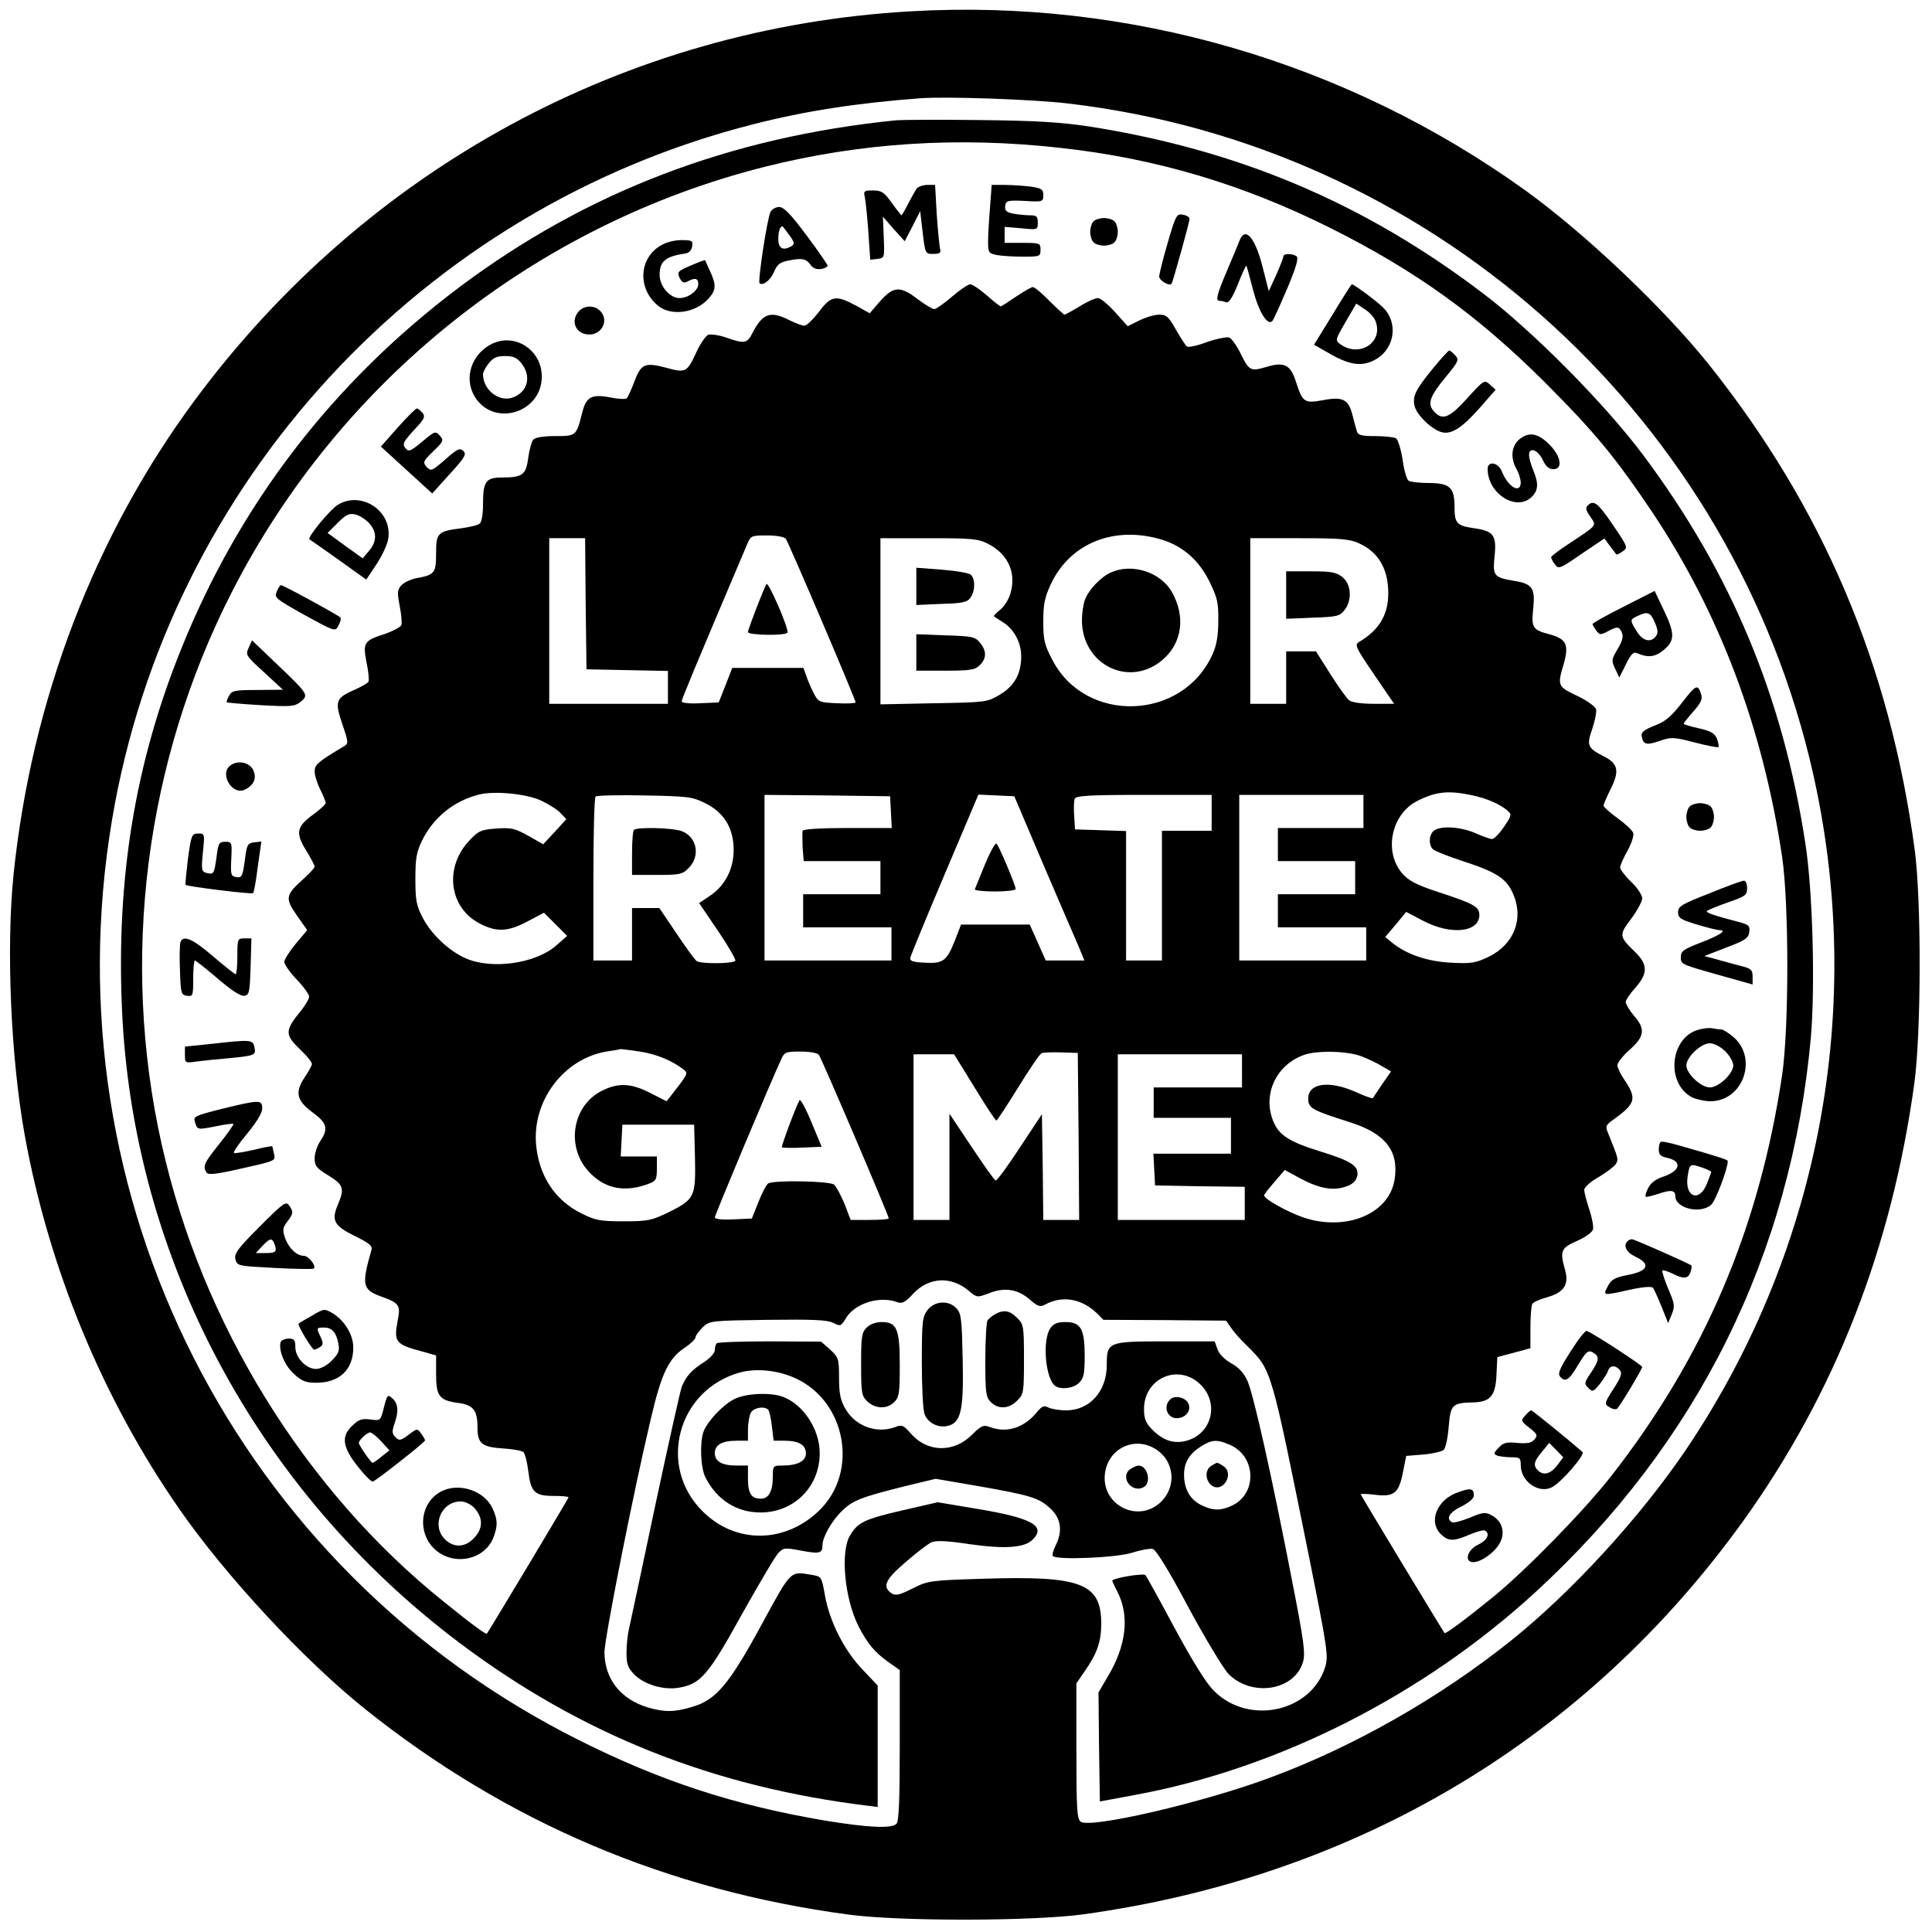 <?xml version="1.0" standalone="no"?>
<!DOCTYPE svg PUBLIC "-//W3C//DTD SVG 20010904//EN"
 "http://www.w3.org/TR/2001/REC-SVG-20010904/DTD/svg10.dtd">
<svg version="1.0" xmlns="http://www.w3.org/2000/svg"
 width="700pt" height="700pt" viewBox="0 0 700 700"
 preserveAspectRatio="xMidYMid meet">
<g transform="translate(0,700) scale(0.1,-0.1)"
fill="#000000" stroke="none">
<path d="M3300 6959 c-1030 -58 -1971 -569 -2592 -1406 -365 -492 -594 -1090
-659 -1723 -27 -264 -10 -665 41 -945 87 -480 281 -951 558 -1350 168 -243
454 -551 677 -729 513 -409 1092 -655 1750 -743 187 -25 668 -24 850 1 991
137 1822 633 2393 1428 332 464 536 986 618 1583 25 182 26 665 1 849 -90 667
-332 1237 -746 1756 -164 205 -450 476 -667 632 -647 464 -1433 693 -2224 647z
m570 -334 c1299 -152 2372 -1099 2685 -2368 212 -862 51 -1770 -444 -2506
-166 -246 -416 -519 -636 -695 -260 -208 -571 -385 -874 -497 -241 -90 -654
-186 -686 -159 -13 11 -15 50 -15 257 l0 244 31 45 c45 65 59 107 59 171 0
147 -73 174 -425 163 -195 -6 -202 -7 -258 -35 -45 -23 -61 -27 -75 -19 -37
24 -26 50 49 114 39 34 81 66 94 72 16 7 55 6 139 -7 129 -18 198 -13 228 17
49 49 -3 78 -201 111 l-144 24 -126 -29 c-139 -32 -163 -44 -191 -91 -36 -59
-20 -230 31 -330 32 -62 57 -92 105 -127 l44 -31 0 -273 c0 -198 -3 -275 -12
-284 -18 -18 -102 -14 -261 12 -328 56 -592 142 -889 291 -1239 620 -1922
1966 -1692 3335 205 1221 1122 2215 2324 2520 188 48 377 77 605 94 93 7 410
-4 535 -19z"/>
<path d="M3245 6564 c-603 -61 -1121 -260 -1580 -604 -459 -345 -798 -786
-1010 -1315 -166 -413 -234 -828 -213 -1302 39 -901 489 -1744 1225 -2297 441
-331 919 -521 1481 -589 l32 -4 0 220 0 220 -55 58 c-66 69 -119 173 -136 268
-12 68 -12 69 -48 75 -79 13 -72 21 -182 -181 -118 -217 -165 -272 -250 -297
-65 -20 -102 -20 -163 -2 -98 30 -155 103 -156 199 0 50 104 576 167 842 39
168 65 223 124 262 21 14 39 31 39 38 0 6 12 22 26 36 25 24 29 24 235 27 164
2 216 0 238 -11 26 -13 28 -12 44 14 32 57 125 86 191 60 14 -5 28 2 55 32 56
60 137 64 200 11 31 -26 31 -26 76 -9 56 22 104 14 148 -25 26 -23 36 -26 51
-18 63 35 132 24 188 -28 l26 -26 222 -1 222 -2 17 -24 c9 -14 34 -43 57 -65
93 -93 86 -70 230 -782 63 -315 67 -343 56 -382 -50 -165 -278 -215 -404 -88
-28 28 -76 105 -142 227 -54 101 -102 188 -106 192 -7 8 -120 -11 -120 -20 0
-2 8 -20 19 -41 44 -87 32 -194 -35 -306 l-34 -58 2 -197 3 -198 124 23 c521
95 1048 362 1456 737 586 539 924 1220 996 2007 16 182 7 534 -20 705 -81 529
-268 978 -585 1403 -138 186 -406 456 -584 590 -432 328 -886 519 -1427 604
-101 15 -190 21 -395 23 -146 2 -283 1 -305 -1z m599 -100 c345 -38 660 -132
976 -290 311 -156 532 -315 776 -558 183 -183 256 -272 390 -471 244 -366 401
-781 471 -1250 25 -171 25 -619 0 -790 -83 -555 -281 -1020 -620 -1454 -98
-125 -309 -341 -427 -437 -92 -75 -172 -135 -176 -131 -6 7 -304 500 -304 503
0 2 24 2 53 -2 69 -8 85 6 100 81 l12 60 62 5 c34 3 68 11 74 17 7 7 15 45 18
85 7 80 12 85 92 87 59 2 78 25 81 100 l3 64 60 16 60 16 0 75 c0 41 3 80 7
86 4 6 28 17 54 24 60 17 79 45 65 97 -20 71 -16 81 43 107 32 14 56 32 58 43
2 10 -4 42 -14 72 -10 30 -18 61 -18 70 0 9 23 30 52 46 28 17 56 38 62 47 11
18 10 19 -27 111 -11 26 -10 30 18 50 82 59 87 76 39 147 -13 19 -24 42 -24
51 0 8 20 34 45 56 54 48 57 75 15 123 -16 19 -29 41 -30 49 0 7 16 31 35 52
46 52 46 84 -1 130 -58 56 -59 61 -14 120 22 30 40 63 40 74 0 12 -18 39 -40
60 -22 21 -40 45 -40 52 0 7 12 35 27 61 15 28 24 55 20 65 -3 9 -29 33 -57
53 -27 20 -50 40 -50 45 0 5 12 33 26 61 32 64 27 91 -24 117 -61 31 -64 40
-43 100 10 30 16 61 14 71 -3 10 -33 32 -69 49 -71 34 -72 36 -48 117 19 67 9
89 -49 105 -65 17 -69 24 -62 94 8 73 -3 90 -67 100 -76 13 -80 18 -73 89 8
76 -3 92 -73 102 -64 9 -72 18 -72 77 0 71 -17 87 -94 87 -34 0 -66 4 -72 8
-7 4 -17 38 -22 76 -6 38 -17 73 -24 78 -7 4 -41 8 -75 8 -50 0 -63 3 -67 18
-3 9 -10 36 -16 59 -14 56 -35 67 -107 53 -68 -12 -73 -8 -98 68 -19 60 -42
72 -105 53 -58 -17 -64 -15 -93 44 -15 31 -34 58 -43 62 -9 3 -45 -4 -80 -16
-34 -13 -67 -20 -73 -17 -5 3 -23 31 -40 61 -27 48 -35 55 -61 55 -17 0 -50
-10 -72 -21 l-42 -21 -46 51 c-25 28 -53 51 -62 51 -10 0 -40 -13 -66 -30 -27
-16 -52 -30 -55 -30 -3 0 -28 23 -55 50 -27 28 -54 50 -60 50 -5 0 -33 -16
-61 -35 -28 -19 -53 -35 -55 -35 -3 0 -26 18 -51 40 -25 22 -52 40 -60 40 -7
0 -37 -20 -66 -45 -29 -25 -58 -45 -64 -45 -7 0 -33 16 -60 36 -63 49 -88 47
-136 -7 l-38 -44 -50 28 c-73 39 -90 36 -134 -23 -21 -27 -44 -50 -53 -50 -8
0 -32 9 -54 20 -69 35 -97 25 -134 -47 -19 -38 -30 -39 -95 -16 -26 9 -55 13
-65 10 -9 -4 -28 -31 -42 -61 -35 -76 -39 -78 -112 -58 -76 20 -90 14 -115
-54 -10 -27 -22 -52 -26 -57 -4 -4 -31 -3 -60 3 -67 13 -87 2 -101 -53 -22
-87 -22 -87 -99 -87 -43 0 -72 -5 -79 -13 -6 -7 -14 -36 -18 -65 -8 -62 -21
-72 -93 -72 -61 0 -71 -13 -71 -98 0 -36 -5 -64 -12 -69 -7 -6 -37 -13 -67
-17 -86 -11 -91 -17 -91 -91 0 -71 -5 -78 -72 -90 -20 -4 -44 -15 -54 -26 -15
-16 -15 -26 -6 -74 6 -30 9 -62 6 -70 -3 -7 -29 -21 -57 -31 -79 -25 -83 -32
-69 -104 7 -33 10 -65 7 -70 -3 -5 -25 -18 -48 -28 -71 -31 -75 -42 -47 -125
23 -67 23 -71 6 -81 -95 -57 -106 -66 -106 -91 0 -14 9 -43 20 -65 11 -22 20
-44 20 -49 0 -5 -20 -24 -45 -42 -61 -44 -65 -67 -26 -130 17 -28 31 -54 31
-59 0 -4 -18 -24 -39 -43 -67 -60 -69 -71 -26 -133 l38 -54 -42 -50 c-22 -27
-41 -56 -41 -65 0 -9 20 -38 45 -64 25 -26 45 -54 45 -62 0 -8 -13 -30 -28
-49 -62 -76 -62 -88 2 -149 20 -19 36 -40 36 -46 0 -6 -12 -27 -26 -48 -36
-54 -30 -84 28 -127 53 -39 59 -59 28 -105 -11 -16 -20 -44 -20 -62 0 -27 7
-36 50 -62 55 -34 59 -47 34 -106 -24 -57 -14 -76 61 -113 51 -25 65 -36 61
-50 -36 -126 -33 -144 31 -168 70 -25 75 -32 64 -88 -15 -80 -9 -87 97 -115
l42 -12 0 -68 c0 -80 12 -95 80 -104 54 -7 70 -26 70 -88 0 -59 15 -72 93 -77
34 -2 67 -8 73 -13 6 -5 14 -36 18 -69 9 -76 23 -90 92 -90 30 0 54 -2 54 -5
0 -4 -285 -479 -296 -494 -3 -4 -54 33 -154 114 -505 404 -879 1010 -1024
1658 -151 672 -60 1387 254 2002 391 766 1098 1331 1932 1541 347 87 700 110
1072 68z m368 -1420 c75 -24 132 -74 170 -151 29 -59 33 -77 32 -143 0 -54 -6
-88 -21 -121 -108 -241 -460 -253 -580 -20 -29 55 -33 72 -33 139 0 64 5 87
28 137 71 149 232 212 404 159z m-1365 4 c10 -13 253 -582 253 -593 0 -3 -30
-5 -67 -3 -66 3 -68 4 -85 37 -10 19 -22 48 -27 63 l-10 28 -129 0 -129 0 -24
-62 -25 -63 -67 -3 c-39 -2 -67 1 -67 7 0 8 49 126 237 569 13 31 15 32 72 32
35 0 62 -5 68 -12z m-725 -235 l3 -238 148 -3 147 -3 0 -59 0 -60 -215 0 -215
0 0 300 0 300 65 0 65 0 2 -237z m1457 217 c74 -37 104 -106 82 -180 -6 -22
-23 -48 -38 -60 -14 -11 -24 -22 -22 -23 2 -2 17 -11 32 -21 41 -25 67 -74 67
-124 0 -64 -25 -108 -79 -140 -45 -26 -50 -27 -238 -30 l-193 -4 0 301 0 301
175 0 c155 0 180 -2 214 -20z m1346 1 c70 -32 105 -93 105 -181 0 -77 -33
-133 -106 -176 -17 -10 -12 -20 54 -117 l73 -107 -74 0 c-43 0 -80 5 -89 13
-8 6 -39 49 -68 95 l-52 82 -54 0 -54 0 0 -95 0 -95 -65 0 -65 0 0 300 0 300
178 0 c150 0 183 -3 217 -19z m-2968 -930 c28 -13 61 -33 73 -46 l22 -23 -42
-46 -42 -45 -54 31 c-49 27 -62 30 -116 26 -56 -4 -64 -8 -99 -45 -91 -98 -71
-244 41 -300 60 -31 101 -29 172 9 l59 31 42 -42 42 -42 -40 -35 c-74 -65
-233 -88 -328 -46 -61 27 -123 86 -155 146 -23 44 -27 63 -27 141 0 75 4 98
24 139 41 84 115 144 206 167 53 14 166 4 222 -20z m3375 18 c56 -12 102 -32
130 -56 16 -14 15 -18 -13 -59 -16 -24 -36 -44 -43 -44 -7 0 -35 10 -62 22
-53 23 -126 27 -149 8 -19 -15 -19 -54 -2 -68 7 -6 55 -25 107 -42 123 -40
158 -63 182 -118 40 -90 4 -183 -87 -228 -48 -23 -64 -26 -137 -22 -85 4 -163
30 -216 74 l-23 19 38 45 38 46 63 -33 c100 -52 202 -41 202 22 0 30 -20 41
-152 84 -76 25 -104 40 -127 66 -68 78 -41 213 52 262 68 35 114 40 199 22z
m-2777 -29 c57 -28 90 -72 100 -130 14 -86 -18 -164 -86 -208 l-36 -24 68
-100 c38 -56 66 -105 63 -109 -6 -11 -125 -12 -140 -1 -6 4 -39 49 -73 100
l-62 92 -49 0 -50 0 0 -95 0 -95 -70 0 -70 0 0 293 c0 162 3 297 8 301 4 4 84
6 177 4 158 -3 174 -5 220 -28z m673 -32 l3 -58 -160 0 c-97 0 -161 -4 -163
-10 -1 -5 -1 -32 0 -60 l4 -50 139 0 139 0 0 -60 0 -60 -140 0 -140 0 0 -60 0
-60 160 0 160 0 0 -60 0 -60 -230 0 -230 0 0 300 0 300 228 -2 227 -3 3 -57z
m549 -183 c57 -132 114 -266 128 -297 l24 -58 -70 0 -70 0 -29 65 -29 65 -124
0 -125 0 -22 -57 c-30 -75 -42 -85 -110 -81 -43 2 -54 6 -52 18 2 8 58 145
125 303 l122 288 65 -3 65 -3 102 -240z m613 180 l0 -65 -90 0 -90 0 0 -235 0
-235 -65 0 -65 0 0 235 0 234 -92 3 -93 3 -3 49 c-2 27 -1 55 2 62 4 11 52 14
251 14 l245 0 0 -65z m550 5 l0 -60 -155 0 -155 0 0 -60 0 -60 140 0 140 0 0
-60 0 -60 -140 0 -140 0 0 -60 0 -60 160 0 160 0 0 -60 0 -60 -230 0 -230 0 0
300 0 300 225 0 225 0 0 -60z m-2621 -870 c61 -10 114 -32 155 -63 19 -14 19
-16 -19 -66 -22 -28 -39 -51 -40 -51 0 0 -27 14 -59 30 -69 35 -114 38 -173 9
-112 -54 -135 -210 -44 -300 57 -58 129 -70 214 -37 24 9 27 16 27 54 l0 44
-65 0 -66 0 3 58 3 57 130 0 130 0 3 -119 c3 -143 -1 -151 -95 -198 -62 -30
-75 -33 -163 -33 -84 0 -102 3 -152 28 -98 48 -156 137 -166 253 -12 159 102
308 255 334 26 4 50 8 53 9 3 0 34 -4 69 -9z m648 -12 c10 -13 253 -582 253
-592 0 -4 -31 -6 -69 -6 l-69 0 -22 58 c-13 31 -30 63 -38 70 -17 13 -218 17
-239 4 -6 -4 -22 -34 -35 -67 l-24 -60 -67 -3 c-40 -2 -67 1 -67 7 0 9 201
488 241 574 11 25 17 27 69 27 34 0 62 -5 67 -12z m941 -295 l2 -303 -65 0
-65 0 -2 192 -3 191 -80 -121 c-44 -67 -83 -121 -88 -119 -4 1 -43 56 -87 122
l-80 120 0 -192 0 -193 -65 0 -65 0 0 300 0 300 74 0 73 0 74 -120 c40 -66 76
-120 79 -120 3 0 38 54 79 120 40 65 78 121 85 124 6 3 38 4 71 3 l60 -2 3
-302z m1024 290 c24 -9 58 -25 75 -36 l33 -19 -32 -46 c-17 -26 -33 -49 -34
-51 -2 -2 -30 8 -63 23 -95 42 -171 32 -171 -24 0 -35 12 -42 151 -86 129 -41
178 -104 162 -207 -19 -125 -176 -190 -331 -138 -60 21 -142 67 -142 80 0 3
17 25 38 49 l37 43 55 -30 c69 -37 118 -46 164 -31 25 8 38 19 43 37 9 37 -18
56 -136 92 -109 34 -147 58 -167 107 -41 97 9 206 111 242 48 17 159 14 207
-5z m-432 -53 l0 -60 -160 0 -160 0 0 -55 0 -55 140 0 140 0 0 -65 0 -65 -140
0 -141 0 3 -57 3 -58 163 -3 162 -2 0 -60 0 -60 -230 0 -230 0 0 300 0 300
225 0 225 0 0 -60z"/>
<path d="M3322 6318 c-5 -7 -19 -32 -31 -55 -12 -24 -23 -43 -25 -43 -1 0 -17
20 -35 45 -28 39 -37 45 -68 45 -31 0 -35 -2 -30 -22 3 -13 9 -69 13 -126 l7
-103 26 3 c26 3 26 4 23 78 l-3 75 39 -45 40 -44 28 54 28 55 9 -77 c9 -78 10
-78 39 -78 23 0 28 4 24 18 -2 9 -8 65 -12 125 l-6 107 -28 0 c-15 0 -32 -6
-38 -12z"/>
<path d="M3587 6248 c-4 -46 -7 -102 -7 -124 0 -38 2 -42 31 -48 17 -3 60 -6
95 -6 62 0 64 1 64 25 0 24 -2 25 -65 25 l-65 0 0 29 0 29 60 -5 c60 -6 60 -6
60 21 0 22 -4 26 -29 26 -16 0 -43 3 -60 6 -25 5 -31 11 -29 28 3 19 8 21 71
18 65 -4 67 -3 67 21 0 21 -6 25 -46 31 -26 3 -68 6 -94 6 l-47 0 -6 -82z"/>
<path d="M2792 6233 c-12 -22 -47 -252 -40 -259 12 -11 40 11 53 42 11 26 21
34 52 40 49 10 64 7 81 -17 12 -18 43 -19 61 -3 2 2 -32 51 -75 109 -59 79
-84 105 -101 105 -12 0 -26 -8 -31 -17z m67 -84 c19 -25 21 -33 10 -40 -31
-19 -49 -10 -49 24 0 28 6 47 15 47 1 0 12 -14 24 -31z"/>
<path d="M4231 6121 c-17 -58 -31 -114 -31 -123 0 -14 36 -36 45 -26 4 5 65
223 65 235 0 6 -11 13 -24 15 -22 5 -26 -1 -55 -101z"/>
<path d="M3962 6198 c-7 -7 -12 -24 -12 -38 0 -14 5 -31 12 -38 7 -7 24 -12
38 -12 14 0 31 5 38 12 7 7 12 24 12 38 0 14 -5 31 -12 38 -7 7 -24 12 -38 12
-14 0 -31 -5 -38 -12z"/>
<path d="M4491 6128 c-5 -13 -25 -61 -45 -108 -37 -87 -43 -110 -27 -110 5 0
16 -2 23 -5 10 -4 23 15 43 65 15 38 29 69 31 67 1 -1 12 -40 24 -87 21 -81
53 -132 70 -113 4 4 28 57 54 118 34 81 42 111 33 117 -16 10 -47 10 -47 -1 0
-5 -12 -35 -26 -67 l-27 -59 -23 90 c-27 106 -63 146 -83 93z"/>
<path d="M2393 6110 c-80 -48 -83 -159 -7 -219 47 -37 133 -25 179 25 30 32
31 50 8 101 -10 21 -18 39 -18 40 -1 2 -24 -7 -52 -19 -47 -20 -50 -23 -41
-44 9 -18 15 -21 29 -14 27 15 39 12 39 -9 0 -24 -36 -51 -68 -51 -35 0 -72
43 -72 84 0 50 21 67 95 78 12 2 21 12 23 26 3 20 -1 22 -40 22 -25 0 -56 -8
-75 -20z"/>
<path d="M4828 5860 l-67 -109 63 -36 c72 -40 116 -44 164 -15 66 40 78 131
24 185 -24 24 -106 85 -114 85 -2 0 -33 -49 -70 -110z m156 -24 c29 -77 -59
-133 -128 -83 -19 14 -18 16 19 80 l39 67 30 -20 c17 -10 35 -30 40 -44z"/>
<path d="M2097 5872 c-32 -36 -10 -84 38 -84 48 0 72 54 39 86 -21 21 -57 20
-77 -2z"/>
<path d="M1780 5753 c-73 -38 -100 -124 -60 -190 68 -112 243 -60 243 73 0 97
-99 160 -183 117z m109 -69 c37 -47 24 -102 -28 -123 -50 -21 -111 25 -111 83
0 7 9 25 21 40 16 20 29 26 59 26 30 0 43 -6 59 -26z"/>
<path d="M5195 5669 c-65 -79 -78 -104 -70 -139 7 -33 63 -87 99 -96 35 -9 74
16 138 89 l57 65 -20 18 c-21 19 -22 18 -83 -49 -65 -72 -90 -82 -121 -47 -24
27 -15 54 44 125 46 56 48 61 34 77 -9 10 -19 18 -22 18 -3 0 -28 -27 -56 -61z"/>
<path d="M1441 5451 l-61 -69 93 -85 93 -85 63 70 c55 60 62 72 50 84 -13 12
-22 8 -66 -31 -48 -42 -51 -43 -67 -27 -15 17 -13 21 24 57 37 36 39 40 23 57
-15 17 -18 16 -63 -22 -41 -34 -49 -38 -60 -25 -14 17 -10 24 44 82 24 27 27
35 16 48 -7 8 -16 15 -20 15 -4 0 -35 -31 -69 -69z"/>
<path d="M5507 5410 c-31 -24 -36 -69 -12 -110 8 -14 14 -35 15 -47 0 -45 -47
-17 -69 40 -13 32 -51 38 -51 8 0 -90 105 -156 160 -101 24 24 25 48 5 97 -8
19 -15 44 -15 55 0 30 33 18 50 -19 10 -22 22 -33 38 -33 34 0 29 43 -10 85
-43 45 -76 52 -111 25z"/>
<path d="M1224 5171 c-28 -17 -111 -118 -103 -125 2 -1 29 -20 59 -41 30 -21
76 -54 101 -72 l46 -33 38 57 c20 31 40 73 42 93 14 99 -98 173 -183 121z
m114 -67 c28 -32 28 -66 -1 -100 l-23 -27 -64 46 -63 46 37 37 c30 30 41 35
64 30 15 -4 37 -18 50 -32z"/>
<path d="M5752 5168 c-8 -8 -6 -18 10 -40 23 -34 28 -28 -79 -99 -35 -23 -63
-44 -63 -48 0 -4 6 -16 14 -26 13 -18 18 -16 96 38 l83 56 20 -27 c12 -15 22
-29 23 -31 2 -1 12 3 23 11 20 14 19 16 -35 96 -56 82 -70 92 -92 70z"/>
<path d="M1003 4857 c-10 -22 -6 -26 100 -85 111 -61 112 -61 123 -39 7 12 10
25 8 29 -4 7 -208 118 -216 118 -3 0 -10 -10 -15 -23z"/>
<path d="M5883 4802 c-62 -31 -113 -60 -113 -63 0 -3 6 -13 13 -23 13 -17 15
-18 47 -1 27 14 34 14 41 3 13 -20 11 -34 -12 -73 -20 -34 -21 -39 -7 -68 l15
-32 24 48 c17 35 27 46 39 41 41 -18 67 -15 98 11 41 34 41 60 -1 147 l-32 67
-112 -57z m113 -58 c12 -28 12 -39 3 -50 -19 -24 -48 -16 -69 19 -25 40 -25
42 3 55 37 18 47 14 63 -24z"/>
<path d="M901 4653 c-12 -26 -10 -29 56 -89 l68 -63 -92 -1 c-83 0 -93 -2
-103 -21 -7 -11 -10 -22 -8 -24 2 -1 57 -6 123 -10 110 -6 122 -5 144 12 30
25 29 27 -85 136 l-91 87 -12 -27z"/>
<path d="M6095 4455 c-40 -51 -60 -69 -100 -84 -38 -15 -49 -24 -47 -38 6 -31
16 -34 64 -18 43 15 51 15 128 -5 45 -12 84 -19 86 -17 3 2 0 16 -5 30 -8 20
-21 28 -65 38 -31 7 -56 14 -56 17 0 2 16 22 35 44 27 30 34 45 29 61 -12 40
-19 37 -69 -28z"/>
<path d="M838 4229 c-47 -28 3 -115 51 -89 32 16 42 42 28 71 -14 26 -51 35
-79 18z"/>
<path d="M6122 4078 c-7 -7 -12 -24 -12 -38 0 -14 5 -31 12 -38 7 -7 24 -12
38 -12 14 0 31 5 38 12 7 7 12 24 12 38 0 14 -5 31 -12 38 -7 7 -24 12 -38 12
-14 0 -31 -5 -38 -12z"/>
<path d="M681 3889 c-6 -51 -10 -93 -9 -95 6 -6 240 -35 245 -30 3 2 11 46 17
96 l13 91 -26 -3 c-24 -3 -27 -8 -34 -66 -8 -57 -11 -63 -30 -60 -20 3 -22 8
-19 66 3 60 2 62 -22 62 -22 0 -25 -5 -31 -52 -9 -65 -10 -67 -36 -61 -19 5
-20 10 -14 74 7 68 7 69 -17 69 -23 0 -25 -5 -37 -91z"/>
<path d="M6193 3763 c-100 -39 -113 -47 -113 -68 0 -21 9 -27 69 -45 37 -11
73 -20 80 -20 30 0 4 -18 -64 -44 -65 -25 -75 -32 -75 -53 0 -27 -3 -26 146
-68 l114 -32 0 28 c0 25 -5 30 -42 39 -24 6 -63 17 -88 24 l-45 12 80 31 c69
26 80 34 83 56 3 23 -2 27 -40 37 -88 23 -117 33 -114 39 2 3 36 17 75 31 65
22 71 27 71 52 0 16 -5 28 -12 27 -7 0 -64 -21 -125 -46z"/>
<path d="M654 3587 c-3 -8 -4 -54 -2 -103 3 -84 4 -89 26 -92 21 -3 22 0 22
62 0 36 3 66 6 66 3 0 40 -29 82 -65 50 -43 84 -65 97 -63 18 3 20 11 23 106
l3 102 -26 0 c-24 0 -25 -2 -25 -65 0 -36 -3 -65 -6 -65 -3 0 -40 29 -82 65
-74 64 -108 78 -118 52z"/>
<path d="M6153 3269 c-103 -30 -118 -195 -22 -245 15 -7 45 -14 66 -14 119 0
174 157 82 234 -17 14 -36 26 -42 26 -7 0 -21 2 -32 4 -11 3 -34 0 -52 -5z
m98 -78 c16 -16 29 -39 29 -51 0 -30 -53 -80 -85 -80 -32 0 -85 50 -85 80 0
30 53 80 85 80 16 0 38 -12 56 -29z"/>
<path d="M758 3217 l-88 -9 0 -30 c0 -30 1 -30 43 -24 23 3 71 8 107 11 104
10 108 11 102 40 -5 29 -13 29 -164 12z"/>
<path d="M802 2982 c-94 -24 -102 -27 -96 -46 9 -30 8 -30 75 -17 33 7 63 11
65 9 1 -2 -21 -35 -51 -72 -56 -70 -61 -81 -47 -104 7 -10 34 -7 130 15 120
27 121 27 115 52 -3 14 -6 27 -7 28 -1 1 -31 -4 -66 -13 -35 -8 -67 -13 -72
-12 -5 2 16 33 47 70 35 43 55 75 55 92 0 32 -9 32 -148 -2z"/>
<path d="M6016 2862 c-3 -3 -6 -15 -6 -28 0 -17 7 -24 30 -29 56 -12 49 -47
-13 -68 -28 -9 -46 -23 -55 -41 -8 -15 -12 -29 -9 -32 2 -2 23 3 47 11 44 15
60 13 60 -9 0 -44 91 -66 130 -31 16 14 60 130 60 158 0 5 -26 14 -177 57 -34
10 -64 16 -67 12z m153 -93 c17 -6 31 -13 31 -15 0 -2 -7 -22 -16 -44 -28 -69
-82 -46 -69 30 7 44 8 45 54 29z"/>
<path d="M941 2556 c-80 -80 -93 -98 -88 -119 7 -24 9 -24 143 -31 75 -4 138
-5 141 -2 10 9 -19 46 -36 46 -27 0 -57 30 -69 67 -9 27 -7 36 9 57 22 28 23
36 6 59 -11 16 -22 7 -106 -77z m53 -62 c11 -29 6 -34 -31 -34 l-36 0 23 25
c27 29 36 31 44 9z"/>
<path d="M5897 2503 c-17 -16 -4 -41 28 -56 57 -27 47 -52 -25 -66 -51 -10
-62 -17 -75 -42 -18 -34 -18 -34 80 -12 45 10 79 13 84 7 4 -5 18 -36 31 -68
l24 -60 13 32 c12 29 11 38 -13 93 -14 34 -23 63 -21 66 3 2 19 -3 36 -11 40
-21 58 -20 66 5 4 11 5 22 3 24 -8 7 -206 95 -215 95 -5 0 -13 -3 -16 -7z"/>
<path d="M1130 2233 c-25 -14 -47 -27 -48 -29 -6 -4 49 -94 56 -94 4 0 13 4
21 9 12 8 13 14 3 36 -16 34 -16 35 12 35 29 0 44 -17 52 -58 5 -26 1 -36 -24
-62 -18 -18 -41 -30 -57 -30 -36 0 -75 41 -75 80 0 25 -4 30 -24 30 -13 0 -26
-6 -29 -12 -9 -29 14 -85 47 -115 29 -27 44 -33 81 -33 85 0 135 47 135 128 0
46 -32 98 -75 124 -30 17 -31 17 -75 -9z"/>
<path d="M5691 2104 c-38 -59 -48 -81 -39 -91 19 -23 33 -14 66 42 29 48 36
54 53 45 25 -14 24 -28 -7 -74 -24 -36 -25 -39 -9 -55 15 -15 18 -14 41 14 13
17 27 38 30 48 7 21 27 22 43 3 9 -11 5 -25 -23 -68 -34 -53 -34 -55 -14 -67
11 -7 24 -9 28 -4 15 17 90 143 90 150 0 7 -177 122 -201 131 -5 2 -31 -31
-58 -74z"/>
<path d="M1391 1901 c-12 -49 -12 -49 -49 -44 -30 4 -42 0 -64 -21 -43 -39
-38 -78 18 -149 25 -32 50 -57 55 -55 14 5 188 142 189 149 0 3 -6 14 -14 25
-14 19 -15 19 -46 -5 -29 -21 -34 -22 -47 -8 -13 12 -13 21 -4 48 16 46 14 73
-7 92 -17 16 -19 14 -31 -32z m-10 -123 l30 -33 -28 -22 c-15 -13 -30 -23 -33
-23 -6 0 -50 64 -50 72 0 10 30 38 41 38 6 0 24 -15 40 -32z"/>
<path d="M5526 1871 c-16 -18 -16 -20 15 -44 29 -23 31 -27 19 -42 -11 -13
-25 -16 -62 -13 -39 4 -51 1 -68 -17 -19 -20 -19 -23 -5 -29 9 -3 32 -6 51 -6
31 0 34 -3 34 -29 0 -59 66 -105 114 -79 35 19 120 118 110 127 -49 43 -182
151 -186 151 -3 0 -13 -8 -22 -19z m118 -178 c-24 -32 -49 -40 -69 -23 -21 18
-19 34 12 70 l26 32 26 -26 25 -26 -20 -27z"/>
<path d="M1600 1597 c-92 -47 -89 -185 7 -232 68 -33 151 -5 179 60 18 44 18
69 -2 111 -30 63 -120 93 -184 61z m117 -59 c35 -37 34 -78 -2 -113 -32 -33
-74 -33 -105 0 -47 50 -10 135 59 135 16 0 36 -10 48 -22z"/>
<path d="M5285 1594 c-79 -26 -112 -108 -63 -154 27 -25 44 -25 103 0 26 11
51 18 56 14 19 -12 7 -35 -26 -51 -39 -18 -51 -63 -17 -63 29 0 80 37 97 71
20 38 7 79 -31 99 -21 12 -32 11 -79 -9 -30 -12 -59 -20 -65 -16 -22 13 -8 36
35 57 28 14 45 29 45 39 0 26 -11 29 -55 13z"/>
<path d="M4025 4926 c-37 -17 -80 -62 -94 -99 -6 -16 -11 -49 -11 -75 1 -163
175 -246 294 -141 70 61 82 157 31 246 -42 71 -144 103 -220 69z"/>
<path d="M2777 4884 c-10 -17 -67 -164 -67 -174 0 -12 137 -14 143 -2 7 11
-69 186 -76 176z"/>
<path d="M3320 4875 l0 -67 91 4 c76 2 93 6 105 22 18 25 18 70 1 84 -7 6 -54
14 -105 18 l-92 7 0 -68z"/>
<path d="M3320 4636 l0 -66 105 0 c92 0 108 3 125 20 25 25 25 51 1 81 -18 22
-28 24 -125 27 l-106 4 0 -66z"/>
<path d="M4660 4844 l0 -86 96 4 c86 3 98 5 115 27 29 36 25 94 -7 120 -23 18
-41 21 -115 21 l-89 0 0 -86z"/>
<path d="M2297 3993 c-4 -3 -7 -42 -7 -85 l0 -78 90 0 c83 0 93 2 115 25 44
43 30 114 -26 134 -35 12 -161 15 -172 4z"/>
<path d="M3569 3869 c-19 -46 -35 -87 -37 -91 -2 -4 30 -8 72 -8 42 0 76 4 76
9 0 13 -60 155 -69 164 -5 5 -23 -29 -42 -74z"/>
<path d="M2897 3014 c-13 -22 -67 -167 -64 -171 3 -2 36 -3 74 -1 l70 3 -37
89 c-20 49 -40 85 -43 80z"/>
<path d="M3361 2254 c-19 -25 -21 -40 -21 -190 0 -89 4 -174 10 -188 12 -32
50 -51 85 -42 47 12 57 57 53 241 -3 144 -5 165 -22 184 -28 31 -79 28 -105
-5z"/>
<path d="M3605 2238 c-11 -6 -23 -16 -27 -22 -4 -6 -8 -71 -8 -143 0 -120 2
-135 20 -153 27 -27 66 -25 95 5 24 23 25 30 25 150 0 120 -1 127 -25 150 -26
27 -49 31 -80 13z"/>
<path d="M3140 2190 c-18 -18 -20 -33 -20 -133 0 -106 2 -115 23 -135 29 -27
71 -28 97 -2 18 18 20 33 20 133 0 132 -10 157 -66 157 -21 0 -42 -8 -54 -20z"/>
<path d="M3806 2188 c-31 -43 -18 -186 18 -210 21 -14 66 -8 86 12 17 17 20
33 20 98 0 97 -14 122 -70 122 -29 0 -43 -6 -54 -22z"/>
<path d="M2597 2133 c-4 -3 -7 -15 -7 -25 0 -10 -17 -28 -37 -42 -47 -29 -68
-53 -83 -91 -6 -17 -49 -210 -96 -430 -46 -220 -89 -419 -94 -442 -6 -23 -10
-64 -10 -92 0 -41 5 -54 29 -79 37 -36 105 -56 160 -47 79 13 107 45 229 266
63 112 122 213 133 223 17 18 23 19 80 8 69 -13 79 -10 79 19 0 30 34 90 72
126 38 37 70 49 226 88 l112 27 152 -26 c193 -34 223 -43 264 -82 39 -36 45
-83 18 -135 -8 -17 -13 -34 -9 -37 15 -15 230 -6 286 12 31 10 65 16 75 14 12
-2 56 -73 130 -212 62 -115 128 -224 146 -242 85 -84 238 -59 269 44 9 32 4
73 -41 302 -71 367 -138 667 -160 716 -12 28 -31 49 -58 64 -25 14 -45 34 -51
52 l-10 28 -179 0 c-208 0 -212 -2 -212 -86 0 -95 -62 -164 -147 -164 -24 0
-53 5 -64 10 -16 9 -24 6 -45 -20 -47 -55 -108 -73 -169 -50 -22 8 -30 5 -64
-29 -65 -65 -160 -64 -220 4 -27 31 -33 34 -56 25 -68 -26 -146 2 -182 66 -18
30 -23 55 -23 112 0 69 -2 74 -32 102 l-33 29 -186 1 c-102 0 -189 -3 -192 -7z
m290 -129 c179 -86 223 -336 84 -474 -124 -123 -306 -126 -426 -5 -164 163
-90 439 135 502 61 17 143 8 207 -23z m1459 -17 c71 -65 49 -175 -40 -205 -49
-16 -91 -3 -132 39 -23 24 -29 39 -29 74 0 110 121 165 201 92z m108 -221 c97
-40 103 -177 10 -221 -41 -19 -68 -19 -110 1 -42 20 -64 59 -64 111 0 45 20
77 64 104 37 23 56 24 100 5z m-263 -19 c64 -43 72 -132 17 -187 -81 -81 -216
-16 -205 98 10 95 110 142 188 89z"/>
<path d="M2659 1930 c-41 -21 -96 -80 -110 -117 -14 -39 -11 -131 7 -166 41
-81 113 -127 199 -127 122 0 215 93 215 215 0 86 -59 176 -133 204 -45 17
-137 13 -178 -9z m126 -40 c3 -5 9 -32 12 -60 l6 -50 39 0 c52 0 78 -15 78
-46 0 -28 -31 -44 -86 -44 -33 0 -34 -1 -34 -41 0 -52 -15 -79 -43 -79 -35 0
-47 19 -47 72 l0 48 -41 0 c-53 0 -79 15 -79 45 0 30 26 45 79 45 l41 0 0 41
c0 22 5 49 10 60 11 20 54 26 65 9z"/>
<path d="M4244 1933 c-34 -25 -15 -77 26 -71 31 4 48 32 34 56 -12 19 -43 26
-60 15z"/>
<path d="M4386 1687 c-22 -16 -18 -55 7 -71 39 -24 79 44 41 71 -10 7 -21 13
-24 13 -3 0 -14 -6 -24 -13z"/>
<path d="M4095 1677 c-39 -29 6 -89 49 -65 29 16 14 78 -19 78 -6 0 -19 -6
-30 -13z"/>
</g>
</svg>
